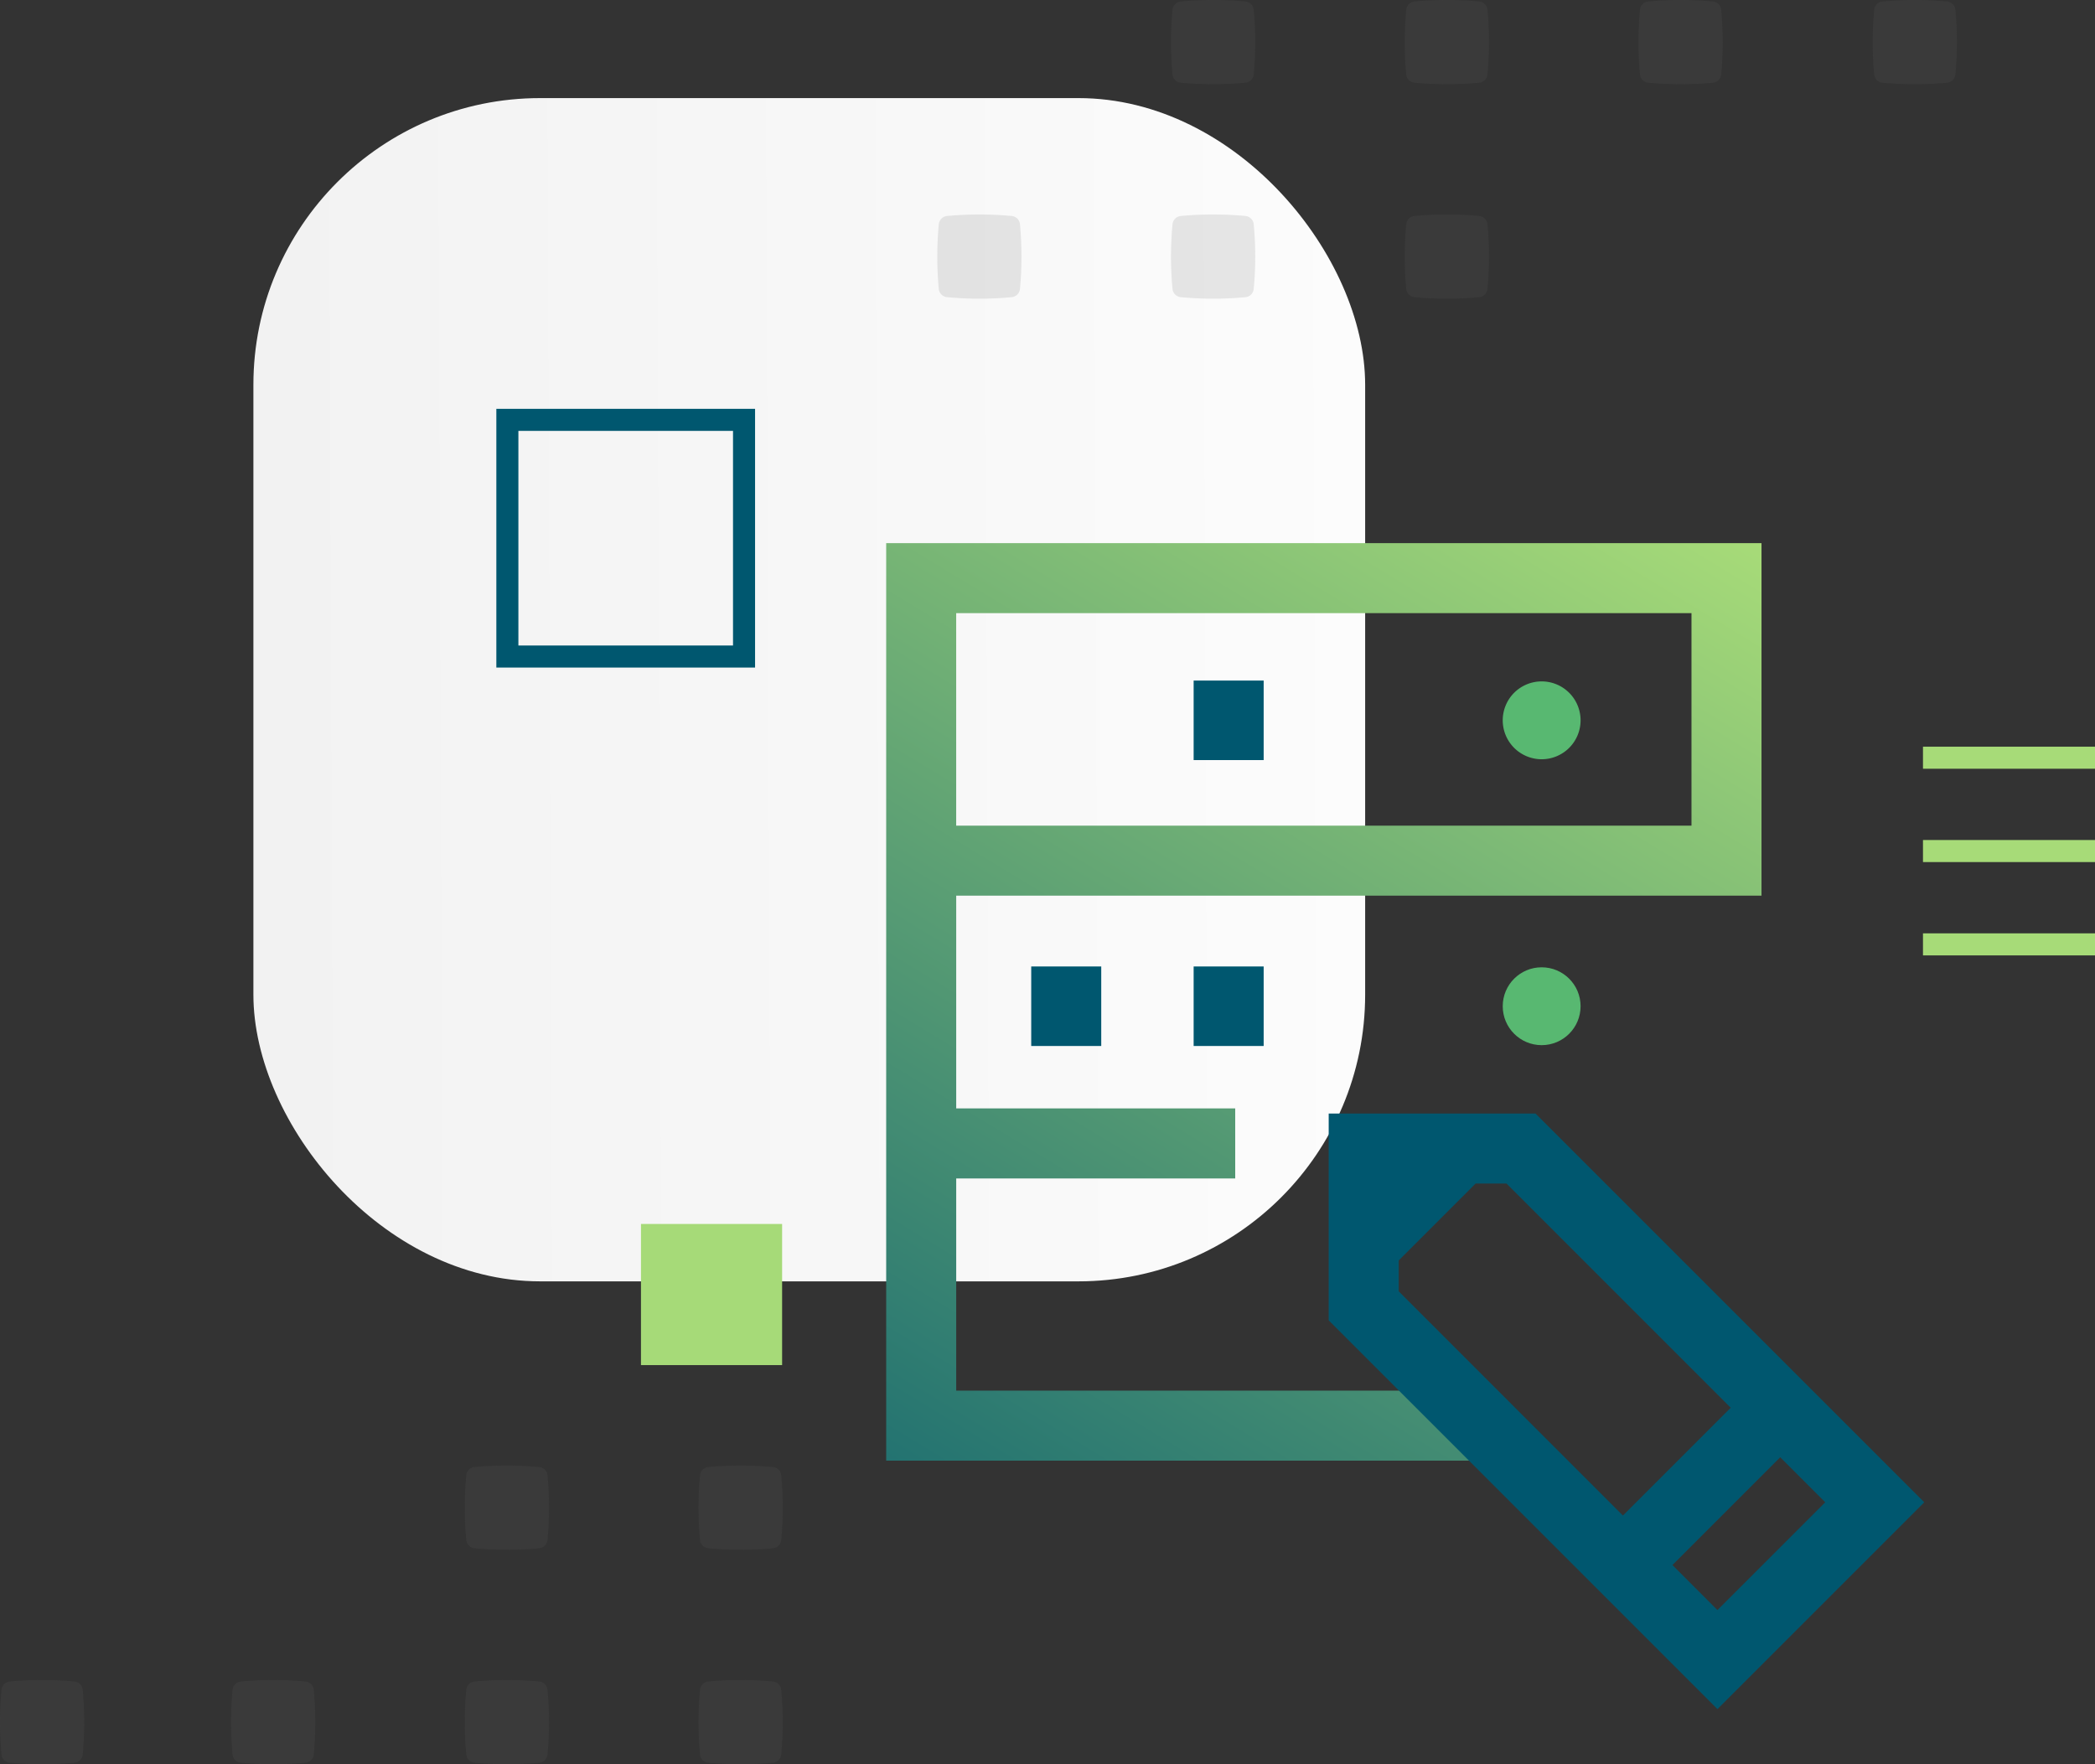 <svg xmlns="http://www.w3.org/2000/svg" xmlns:xlink="http://www.w3.org/1999/xlink" width="475" height="400" viewBox="0 0 475 400">
  <rect x="0" y="0" width="475" height="400" fill="#333333" stroke="none"/>
  <defs>
    <linearGradient id="linear-gradient" x1="1" y1="0.565" x2="0.025" y2="0.569" gradientUnits="objectBoundingBox">
      <stop offset="0" stop-color="#fcfcfc"/>
      <stop offset="1" stop-color="#f2f2f2"/>
    </linearGradient>
    <linearGradient id="linear-gradient-2" x1="1" x2="0" y2="0.934" gradientUnits="objectBoundingBox">
      <stop offset="0" stop-color="#a7db78"/>
      <stop offset="1" stop-color="#00576f"/>
    </linearGradient>
  </defs>
  <g id="Group_1218" data-name="Group 1218" transform="translate(-4307.58 -671.674)">
    <rect id="Rectangle_535" data-name="Rectangle 535" width="252.068" height="268.277" rx="65" transform="translate(4365.033 693.916)" fill="url(#linear-gradient)"/>
    <g id="Group_1213" data-name="Group 1213" transform="translate(4307.58 1003.955)">
      <g id="Group_1210" data-name="Group 1210" transform="translate(0 48.63)">
        <path id="Path_1117" data-name="Path 1117" d="M4343.087,1387.554h0a78.315,78.315,0,0,1,0-14.662h0a2.072,2.072,0,0,1,1.87-1.87h0a78.448,78.448,0,0,1,14.663,0h0a2.073,2.073,0,0,1,1.87,1.87h0a78.482,78.482,0,0,1,0,14.662h0a2.073,2.073,0,0,1-1.87,1.871h0a78.448,78.448,0,0,1-14.663,0h0A2.072,2.072,0,0,1,4343.087,1387.554Z" transform="translate(-4342.743 -1370.678)" fill="#666" opacity="0.15"/>
      </g>
      <g id="Group_1211" data-name="Group 1211" transform="translate(52.388 0)">
        <path id="Path_1118" data-name="Path 1118" d="M4542.222,1295.66h0a78.4,78.4,0,0,1,0-14.662h0a2.073,2.073,0,0,1,1.871-1.87h0a78.463,78.463,0,0,1,14.662,0h0a2.072,2.072,0,0,1,1.87,1.87h0a78.4,78.4,0,0,1,0,14.662h0a2.071,2.071,0,0,1-1.87,1.87h0a78.443,78.443,0,0,1-14.662,0h0A2.073,2.073,0,0,1,4542.222,1295.66Z" transform="translate(-4488.884 -1278.784)" fill="#666" opacity="0.15"/>
        <path id="Path_1119" data-name="Path 1119" d="M4442.082,1387.554h0a78.482,78.482,0,0,1,0-14.662h0a2.073,2.073,0,0,1,1.87-1.87h0a78.443,78.443,0,0,1,14.662,0h0a2.073,2.073,0,0,1,1.871,1.87h0a78.482,78.482,0,0,1,0,14.662h0a2.073,2.073,0,0,1-1.871,1.871h0a78.443,78.443,0,0,1-14.662,0h0A2.073,2.073,0,0,1,4442.082,1387.554Z" transform="translate(-4441.738 -1322.048)" fill="#666" opacity="0.15"/>
      </g>
      <g id="Group_1212" data-name="Group 1212" transform="translate(105.382 0)">
        <path id="Path_1120" data-name="Path 1120" d="M4660.766,1372.892h0a78.4,78.4,0,0,1,0,14.662h0a2.073,2.073,0,0,1-1.87,1.871h0a78.448,78.448,0,0,1-14.663,0h0a2.073,2.073,0,0,1-1.87-1.871h0a78.482,78.482,0,0,1,0-14.662h0a2.073,2.073,0,0,1,1.87-1.87h0a78.448,78.448,0,0,1,14.663,0h0A2.073,2.073,0,0,1,4660.766,1372.892Z" transform="translate(-4589.025 -1322.048)" fill="#666" opacity="0.15"/>
        <path id="Path_1121" data-name="Path 1121" d="M4560.624,1372.892h0a78.4,78.4,0,0,1,0,14.662h0a2.071,2.071,0,0,1-1.87,1.871h0a78.443,78.443,0,0,1-14.662,0h0a2.073,2.073,0,0,1-1.871-1.871h0a78.4,78.4,0,0,1,0-14.662h0a2.073,2.073,0,0,1,1.871-1.87h0a78.443,78.443,0,0,1,14.662,0h0A2.072,2.072,0,0,1,4560.624,1372.892Z" transform="translate(-4541.878 -1322.048)" fill="#666" opacity="0.15"/>
        <path id="Path_1122" data-name="Path 1122" d="M4660.766,1281h0a78.4,78.4,0,0,1,0,14.662h0a2.073,2.073,0,0,1-1.87,1.87h0a78.448,78.448,0,0,1-14.663,0h0a2.073,2.073,0,0,1-1.87-1.87h0a78.488,78.488,0,0,1,0-14.662h0a2.073,2.073,0,0,1,1.87-1.87h0a78.469,78.469,0,0,1,14.663,0h0A2.073,2.073,0,0,1,4660.766,1281Z" transform="translate(-4589.025 -1278.784)" fill="#666" opacity="0.15"/>
      </g>
    </g>
    <g id="Group_1217" data-name="Group 1217" transform="translate(4520.092 671.674)">
      <g id="Group_1214" data-name="Group 1214" transform="translate(105.988)">
        <path id="Path_1123" data-name="Path 1123" d="M4878.717,688.55h0a78.4,78.4,0,0,1,0-14.662h0a2.073,2.073,0,0,1,1.87-1.87h0a78.448,78.448,0,0,1,14.663,0h0a2.072,2.072,0,0,1,1.87,1.87h0a78.315,78.315,0,0,1,0,14.662h0a2.072,2.072,0,0,1-1.87,1.871h0a78.448,78.448,0,0,1-14.663,0h0A2.073,2.073,0,0,1,4878.717,688.55Z" transform="translate(-4878.373 -671.674)" fill="#666" opacity="0.15"/>
      </g>
      <g id="Group_1215" data-name="Group 1215" transform="translate(212.079)">
        <path id="Path_1124" data-name="Path 1124" d="M5097.6,673.888h0a78.565,78.565,0,0,1,0,14.662h0a2.074,2.074,0,0,1-1.87,1.871h0a78.453,78.453,0,0,1-14.663,0h0a2.073,2.073,0,0,1-1.87-1.871h0a78.4,78.4,0,0,1,0-14.662h0a2.073,2.073,0,0,1,1.87-1.87h0a78.453,78.453,0,0,1,14.663,0h0A2.074,2.074,0,0,1,5097.6,673.888Z" transform="translate(-5078.849 -671.674)" fill="#666" opacity="0.15"/>
      </g>
      <g id="Group_1216" data-name="Group 1216" transform="translate(0)">
        <path id="Path_1125" data-name="Path 1125" d="M4696.838,765.781h0a78.4,78.4,0,0,1,0,14.662h0a2.074,2.074,0,0,1-1.871,1.871h0a78.437,78.437,0,0,1-14.662,0h0a2.073,2.073,0,0,1-1.87-1.871h0a78.4,78.4,0,0,1,0-14.662h0a2.073,2.073,0,0,1,1.87-1.871h0a78.448,78.448,0,0,1,14.662,0h0A2.074,2.074,0,0,1,4696.838,765.781Z" transform="translate(-4678.093 -714.938)" fill="#666" opacity="0.15"/>
        <path id="Path_1126" data-name="Path 1126" d="M4796.979,673.888h0a78.4,78.4,0,0,1,0,14.662h0a2.072,2.072,0,0,1-1.87,1.871h0a78.443,78.443,0,0,1-14.662,0h0a2.073,2.073,0,0,1-1.871-1.871h0a78.482,78.482,0,0,1,0-14.662h0a2.073,2.073,0,0,1,1.871-1.87h0a78.443,78.443,0,0,1,14.662,0h0A2.072,2.072,0,0,1,4796.979,673.888Z" transform="translate(-4725.239 -671.674)" fill="#666" opacity="0.15"/>
        <path id="Path_1127" data-name="Path 1127" d="M4796.979,765.781h0a78.4,78.4,0,0,1,0,14.662h0a2.073,2.073,0,0,1-1.87,1.871h0a78.443,78.443,0,0,1-14.662,0h0a2.074,2.074,0,0,1-1.871-1.871h0a78.482,78.482,0,0,1,0-14.662h0a2.074,2.074,0,0,1,1.871-1.871h0a78.453,78.453,0,0,1,14.662,0h0A2.073,2.073,0,0,1,4796.979,765.781Z" transform="translate(-4725.239 -714.938)" fill="#666" opacity="0.15"/>
        <path id="Path_1128" data-name="Path 1128" d="M4897.119,765.781h0a78.316,78.316,0,0,1,0,14.662h0a2.073,2.073,0,0,1-1.87,1.871h0a78.448,78.448,0,0,1-14.663,0h0a2.074,2.074,0,0,1-1.87-1.871h0a78.4,78.4,0,0,1,0-14.662h0a2.074,2.074,0,0,1,1.87-1.871h0a78.458,78.458,0,0,1,14.663,0h0A2.073,2.073,0,0,1,4897.119,765.781Z" transform="translate(-4772.385 -714.938)" fill="#666" opacity="0.15"/>
        <path id="Path_1129" data-name="Path 1129" d="M4997.261,673.888h0a78.482,78.482,0,0,1,0,14.662h0a2.073,2.073,0,0,1-1.871,1.871h0a78.443,78.443,0,0,1-14.662,0h0a2.072,2.072,0,0,1-1.87-1.871h0a78.4,78.4,0,0,1,0-14.662h0a2.072,2.072,0,0,1,1.87-1.87h0a78.443,78.443,0,0,1,14.662,0h0A2.073,2.073,0,0,1,4997.261,673.888Z" transform="translate(-4819.532 -671.674)" fill="#666" opacity="0.15"/>
      </g>
    </g>
    <path id="Path_1130" data-name="Path 1130" d="M4768.263,980.614V900.688H4569.8v208.025h134.677v-15.876h-118.8v-48.106h63.258v-15.876h-63.258V980.614Zm-182.591-64.05h166.715v48.174H4585.672Z" transform="translate(-61.296 -105.868)" fill="url(#linear-gradient-2)"/>
    <path id="Path_1131" data-name="Path 1131" d="M4842.176,961.306a8.825,8.825,0,1,0,8.825,8.826A8.825,8.825,0,0,0,4842.176,961.306Z" transform="translate(-185.056 -135.139)" fill="#58b871"/>
    <circle id="Ellipse_286" data-name="Ellipse 286" cx="8.825" cy="8.825" r="8.825" transform="translate(4648.295 890.99)" fill="#58b871"/>
    <rect id="Rectangle_525" data-name="Rectangle 525" width="15.876" height="18.03" transform="translate(4578.215 825.977)" fill="#00576f"/>
    <rect id="Rectangle_526" data-name="Rectangle 526" width="15.876" height="18.03" transform="translate(4541.389 890.8)" fill="#00576f"/>
    <rect id="Rectangle_527" data-name="Rectangle 527" width="15.876" height="18.03" transform="translate(4578.215 890.8)" fill="#00576f"/>
    <path id="Path_1132" data-name="Path 1132" d="M4807.646,1143.1h-46.892v46.891l88.142,88.142,46.892-46.891Zm-31.016,33.3,17.429-17.429h7.011l50.831,50.83-24.439,24.44-50.831-50.83Zm62.056,69.067,24.44-24.44,10.21,10.21-24.44,24.439Z" transform="translate(-151.917 -218.95)" fill="#00576f"/>
    <rect id="Rectangle_528" data-name="Rectangle 528" width="32" height="32" transform="translate(4452.908 949.181)" fill="#a6da78"/>
    <rect id="Rectangle_529" data-name="Rectangle 529" width="53.661" height="53.661" transform="translate(4422.615 766.868)" fill="none" stroke="#00576f" stroke-miterlimit="10" stroke-width="5"/>
    <line id="Line_220" data-name="Line 220" x2="39" transform="translate(4743.58 843.471)" fill="none" stroke="#a7db78" stroke-width="5"/>
    <line id="Line_221" data-name="Line 221" x2="39" transform="translate(4743.58 864.631)" fill="none" stroke="#a7db78" stroke-width="5"/>
    <line id="Line_222" data-name="Line 222" x2="39" transform="translate(4743.58 885.791)" fill="none" stroke="#a7db78" stroke-width="5"/>
  </g>
</svg>
